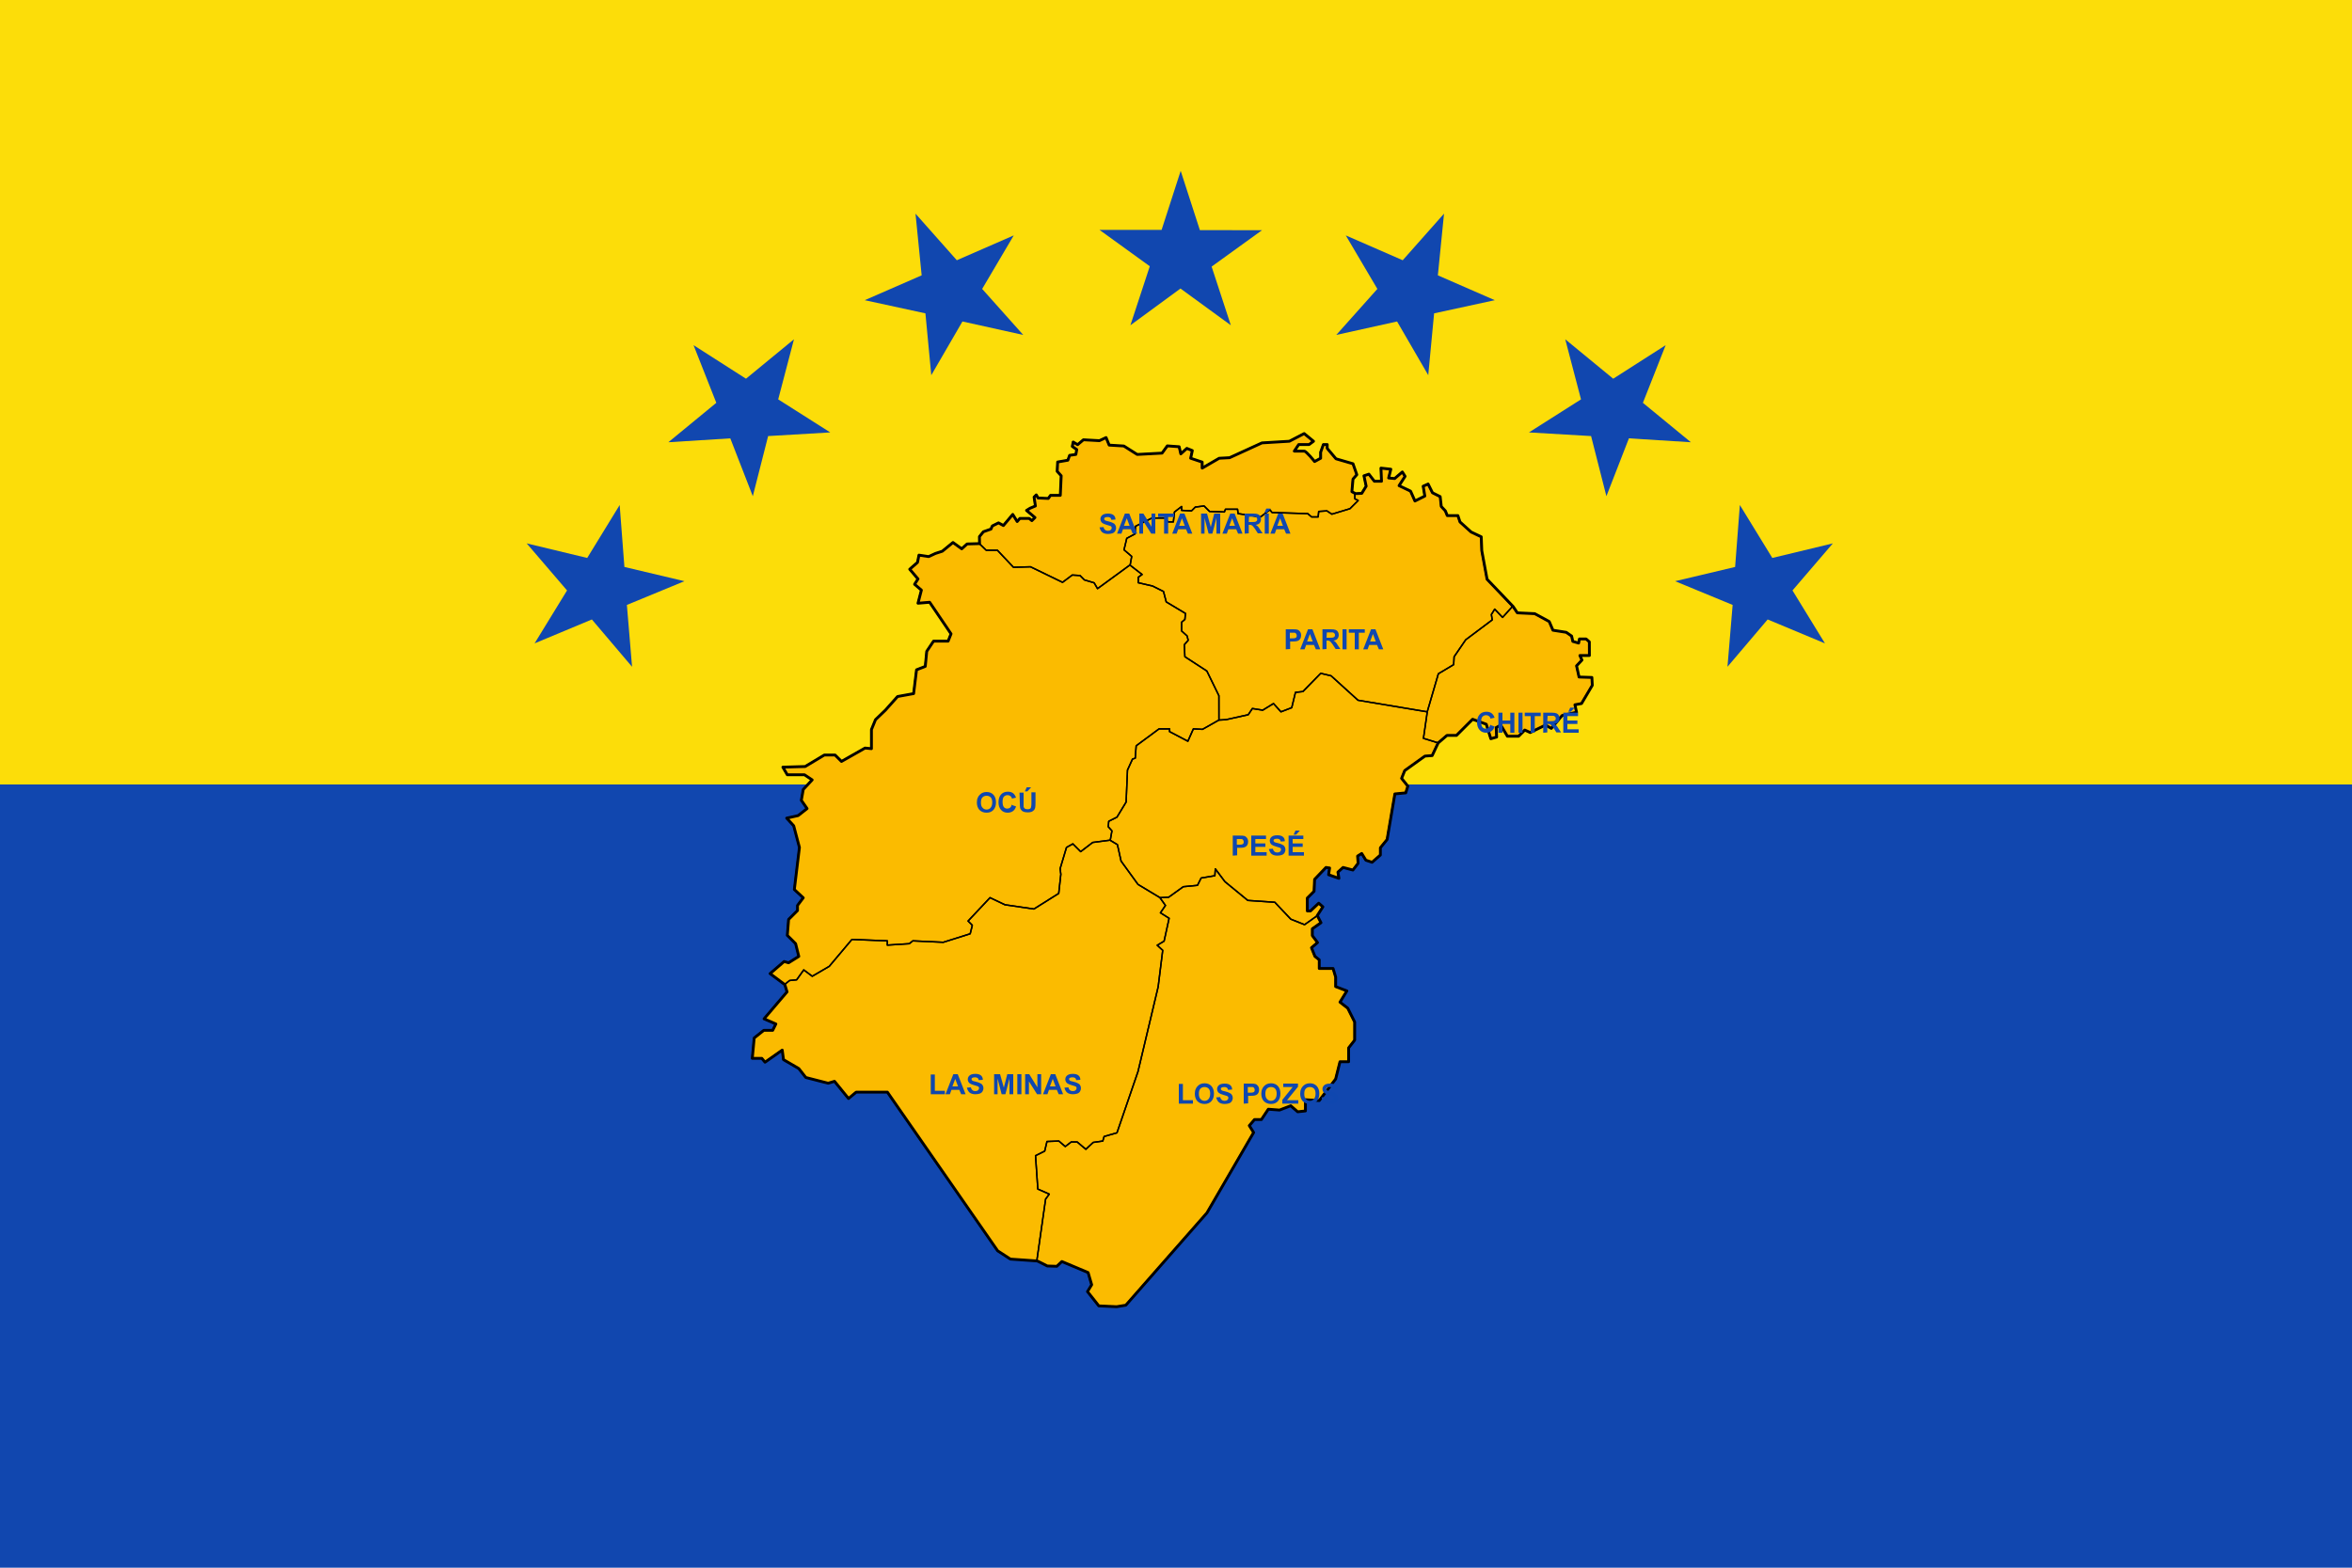 <svg height="600" viewBox="0 0 7.5 5" width="900" xmlns="http://www.w3.org/2000/svg"><path d="m0-5h7.51v5h-7.51z" fill="#1147af" transform="scale(1 -1)"/><path d="m-7.51-2.502h7.51v2.502h-7.51z" fill="#fcdd09" transform="scale(-1)"/><path d="m85.294 874.26.788 2.564-8.14 9.555 4.18 1.826-1.129 2.258h-3.161l-3.387 2.71-.677 7.226h3.387l1.129 1.355 6.097-4.29.452 3.387 5.419 3.161 2.484 3.161 7.903 2.032 2.258-.677 4.968 6.097 2.71-2.258h11.065l39.065 56.226 4.516 2.936 9.54.666c.9.41 3.537 1.782 3.537 1.782l3.375.105 1.793-1.688 9.282 3.903 1.266 4.324-1.477 2.426 4.008 5.063 6.317.291 3.249-.532 28.762-32.74 16.523-28.456-1.53-2.448 1.836-2.142h2.448l2.448-3.672 3.978.306 3.978-1.53 2.448 2.142 2.754-.306v-3.978l4.896.306 5.814-7.649 1.53-6.12h3.06v-4.896l2.142-2.754v-6.426l-2.448-4.896-2.754-2.142 2.448-3.978-3.978-1.53v-3.366l-.918-3.06h-4.896v-3.06l-1.53-1.224-1.224-3.06 2.142-1.836-1.836-2.448v-2.448l3.06-2.142-1.315-2.54 1.99-3.087-1.468-1.285-2.937 2.753h-1.101v-4.589l2.386-2.386.184-4.222 4.038-4.222 1.285.184-.367 2.386 3.671 1.285-.367-2.203 1.835-1.652 3.487.918 1.835-2.386-.184-2.57 1.468-.918 1.468 2.386 2.203.734 2.937-2.57v-2.57l2.386-2.937 2.753-16.153 3.855-.367.734-2.386-2.203-2.753 1.101-2.753 7.159-5.139 2.57-.184 2.1-4.453 3.126-2.689h3.375l5.723-5.723 4.843 1.761 1.614 5.136 2.054-.587-.147-3.375 1.614-.881 2.348 3.962h3.962l2.201-2.201 1.908.881 5.43-2.642 2.054 1.174 3.816-4.549 5.136-1.174-.587-2.642 2.348-.44 3.816-6.457-.147-2.788-4.549-.147-.88-3.962 1.908-2.054-.734-1.614h3.375l-.022-4.836-1.152-1.034h-2.348l-.293 1.468-2.054-.587-.44-1.908-1.908-1.321-4.696-.734-1.321-3.082-5.136-2.788-6.163-.294-1.486-2.232-9.234-9.664-1.881-10.156-.188-4.89-3.574-1.693-3.95-3.574-.752-2.257h-3.762l-.655-1.649-1.467-1.574-.389-3.498-2.72-1.36-1.554-3.109-1.749.777.583 3.498-3.497 1.749-1.554-3.498-4.08-1.943 2.137-3.303-.972-1.554-2.72 2.332-2.137-.194.777-3.109-3.498-.389.194 4.663h-2.526l-1.943-2.526-1.749.583.777 3.692-1.554 2.526-2.234.097-1.263-.68.389-4.469 1.36-1.554-1.36-3.886-6.024-1.749-3.109-3.692v-1.36h-1.36l-.972 2.72v2.137l-2.137 1.166s-2.914-3.692-3.692-3.692h-3.498l1.554-2.332h3.692l1.554-1.166-3.303-2.72-5.246 2.72-9.715.583-11.464 5.246-3.692.194-6.023 3.498v-2.137l-4.08-1.36.583-2.72-1.943-.777-2.137 1.943-.583-2.526-4.203-.304-1.851 2.566-8.817.472-4.724-2.992-5.196-.315-1.102-2.677-2.362 1.102-5.668-.315-2.047 1.732-1.575-.945-.315 1.575 1.575 1.102-.315 1.732-2.204.315-.63 1.732-3.621.63-.157 3.307 1.417 1.575-.315 6.928h-3.464l-.787 1.102-3.622-.157-.63-1.102-.787.787.472 3.149-1.889.787-1.26.787 2.992 2.519-1.102 1.102-.945-.787h-3.307l-.945 1.102-1.575-2.519-3.307 3.936-1.732-.945-2.204 1.102-.472 1.102-2.677.945-1.417 1.732.052 2.471-4.424.124-1.894 1.722-3.099-2.238-3.788 3.099-2.411.775-2.411 1.119-3.444-.517-.517 2.583-2.755 2.411 2.927 3.444-1.205 1.894 2.411 2.066-1.205 4.649 4.133-.344 7.576 11.192-1.033 2.583h-5.165l-2.411 3.616-.517 5.338-3.099 1.205-1.033 8.437-5.682 1.033-4.305 4.821-3.522 3.386-1.433 3.502v6.774l-2.258-.226-8.355 4.742-2.258-2.258h-3.839l-6.774 4.064-7.903.226 1.581 2.71h6.097l2.71 1.806-3.161 3.387-.677 3.839 2.032 2.936-3.161 2.484-4.065.903 2.484 2.71 2.032 7.678-1.806 14.903 3.161 2.936-2.032 2.71v1.806l-3.161 3.161-.452 5.645 2.936 2.936 1.129 4.516-3.613 2.258-1.581-.452-4.968 4.29z" fill="#fbbb00" fill-rule="evenodd" stroke="#000" stroke-linejoin="round" transform="matrix(.009 0 0 .009 1.735 -4.728)"/><g fill="none" stroke="#000" stroke-linejoin="round" stroke-width=".5" transform="matrix(.009 0 0 .009 1.734 -4.728)"><path d="m200.59 823.08-6.102.802-4.266 3.262-2.76-2.76-2.258 1.255-2.258 7.528.251 2.007-.753 6.775-8.783 5.521-10.288-1.506-5.27-2.509-7.779 8.281 1.506 1.506-.753 3.011-9.536 3.011-10.79-.502-1.255 1.004-7.779.502v-1.506l-12.547-.502-8.03 9.535-6.022 3.513-3.011-2.258-2.509 3.513-2.509.251-1.808 1.406.804 2.609-8.187 9.625 4.227 1.756-1.129 2.258h-3.161l-3.387 2.71-.677 7.226h3.387l1.129 1.355 6.097-4.29.452 3.387 5.419 3.161 2.484 3.161 7.903 2.032 2.258-.677 4.968 6.097 2.71-2.258h11.065l39.065 56.226 4.516 2.936 9.443.643 3.132-21.896 1.297-1.783-4.053-1.783-.81-11.833 3.242-1.621.81-3.404 4.215-.162 2.269 1.945 2.107-1.621h2.107l3.08 2.594 2.594-2.432 3.404-.486.486-1.621 4.539-1.297 7.457-21.722 7.133-29.989 1.621-12.968-1.945-1.783 2.432-1.459 1.783-8.105-3.08-1.945 1.783-2.594-1.945-2.756-7.781-4.701-5.998-8.267-1.297-5.836z"/><path d="m202.98 988.38-6.434-.268-4.008-5.063 1.477-2.426-1.266-4.324-9.282-3.903-1.793 1.688-3.375-.105s-2.707-1.324-3.601-1.839l3.1-21.861 1.297-1.783-4.053-1.783-.81-11.833 3.242-1.621.81-3.404 4.215-.162 2.269 1.945 2.107-1.621h2.107l3.08 2.594 2.594-2.432 3.404-.486.486-1.621 4.539-1.297 7.457-21.722 7.133-29.989 1.621-12.968-1.945-1.783 2.432-1.459 1.783-8.105-3.08-1.945 1.783-2.594-1.962-2.756 3.097-.162 5.187-3.728 5.025-.486 1.297-2.594 4.863-.811.162-2.432 3.404 4.539 8.105 6.646 9.564.648 5.673 5.998 4.863 1.945 4.496-3.167 1.221 2.473-3.06 2.142v2.448l1.836 2.448-2.142 1.836 1.224 3.06 1.53 1.224v3.06h4.896l.918 3.06v3.366l3.978 1.53-2.448 3.978 2.754 2.142 2.448 4.896v6.426l-2.142 2.754v4.896h-3.06l-1.53 6.12-5.814 7.649-4.896-.306v3.978l-2.754.306-2.448-2.142-3.978 1.53-3.978-.306-2.448 3.672h-2.448l-1.836 2.142 1.53 2.448-16.523 28.456-28.762 32.74z"/><path d="m207.64 725.56 4.356 3.357-1.36.972v1.943l5.052 1.166 3.886 1.943.972 3.692 6.801 4.08-.194 2.137-1.166.972v3.109l1.943 1.749.389 1.554-1.36 1.554.194 4.275 7.772 5.052 4.275 8.744.017 8.653-5.819 3.282-3.242-.162-1.945 4.377-6.484-3.404v-.973h-3.728l-8.105 5.998-.324 4.377-.973.324-1.783 3.89-.486 11.347-3.242 5.349-2.918 1.459-.162 1.945 1.297 1.459-.594 3.291-6.221.802-4.266 3.262-2.76-2.76-2.258 1.255-2.258 7.528.251 2.007-.753 6.775-8.783 5.521-10.288-1.506-5.27-2.509-7.779 8.281 1.506 1.506-.753 3.011-9.536 3.011-10.79-.502-1.255 1.004-7.779.502v-1.506l-12.547-.502-8.03 9.535-6.022 3.513-3.011-2.258-2.509 3.513-2.509.251-1.792 1.451-5.204-3.893 4.968-4.29 1.581.452 3.613-2.258-1.129-4.516-2.936-2.936.452-5.645 3.161-3.161v-1.806l2.032-2.71-3.161-2.936 1.806-14.903-2.032-7.678-2.484-2.71 4.065-.903 3.161-2.484-2.032-2.936.677-3.839 3.161-3.387-2.71-1.806h-6.097l-1.581-2.71 7.903-.226 6.774-4.064h3.839l2.258 2.258 8.355-4.742 2.258.226v-6.774l1.518-3.459 3.436-3.429 4.305-4.821 5.682-1.033 1.033-8.437 3.099-1.205.517-5.338 2.411-3.616h5.165l1.033-2.583-7.576-11.192-4.133.344 1.205-4.649-2.411-2.066 1.205-1.894-2.927-3.444 2.755-2.411.517-2.583 3.444.517 2.539-1.119 2.282-.775 3.788-3.099 3.099 2.238 1.894-1.722 4.391-.173 2.497 2.411h3.96l5.682 6.027 6.027-.172 11.364 5.51 3.444-2.583 2.755.172 1.55 1.55 3.444 1.033 1.205 2.066z"/><path d="m316.83 788.58-5.157-1.599 1.394-9.392-24.581-4.109-9.539-8.658-3.669-.881-6.31 6.457-2.642.293-1.321 5.43-3.816 1.468-2.642-2.935-3.816 2.348-3.669-.587-1.468 2.201-7.925 1.761-2.507.142-5.77 3.278-3.242-.162-1.945 4.377-6.484-3.404v-.973h-3.728l-8.105 5.998-.324 4.377-.973.324-1.783 3.89-.486 11.347-3.242 5.349-2.918 1.459-.162 1.945 1.297 1.459-.59 3.324 2.535 1.539 1.297 5.836 5.998 8.267 7.838 4.701 3.022-.162 5.187-3.728 5.025-.486 1.297-2.594 4.863-.811.162-2.432 3.404 4.539 8.105 6.646 9.564.648 5.673 5.998 4.863 1.945 4.469-3.174 1.923-3.148-1.468-1.285-2.937 2.753h-1.101v-4.589l2.386-2.386.184-4.222 4.038-4.222 1.285.184-.367 2.386 3.671 1.285-.367-2.203 1.835-1.652 3.487.918 1.835-2.386-.184-2.57 1.468-.918 1.468 2.386 2.203.734 2.937-2.57v-2.57l2.386-2.937 2.753-16.153 3.855-.367.734-2.386-2.203-2.753 1.101-2.753 7.159-5.139 2.57-.184z"/><path d="m370.41 752.64-.039 4.99h-3.375l.734 1.614-1.908 2.054.88 3.962 4.549.147.147 2.788-3.816 6.457-2.348.44.587 2.642-5.136 1.174-3.816 4.549-2.054-1.174-5.43 2.642-1.908-.881-2.201 2.201h-3.962l-2.348-3.962-1.614.881.147 3.375-2.054.587-1.614-5.136-4.843-1.761-5.723 5.723h-3.375l-3.101 2.618-5.117-1.591 1.321-9.392 3.962-13.501 5.43-3.228.147-2.788 4.109-6.017 9.392-7.044-.293-1.908 1.174-1.908 2.788 2.935 3.522-3.889 1.614 2.275 6.163.294 5.136 2.788 1.321 3.082 4.696.734 1.908 1.321.44 1.908 2.054.587.293-1.468h2.348z"/><path d="m343.21 740.25-3.504 3.885-2.788-2.935-1.174 1.908.293 1.908-9.392 7.044-4.109 6.017-.147 2.788-5.43 3.228-3.933 13.501-24.537-4.109-9.539-8.658-3.669-.881-6.31 6.457-2.642.293-1.321 5.43-3.816 1.468-2.642-2.935-3.816 2.348-3.669-.587-1.468 2.201-7.925 1.761-2.466.135-.009-8.65-4.275-8.744-7.772-5.052-.194-4.275 1.36-1.554-.389-1.554-1.943-1.749v-3.109l1.166-.972.194-2.137-6.801-4.08-.972-3.692-3.886-1.943-5.052-1.166v-1.943l1.36-.972-4.248-3.298.556-3.114-2.72-2.332.972-4.08 2.915-1.554.194-2.72 5.829-2.915h4.663l.972 1.36h1.943l.389-3.498 2.526-1.943v1.36l3.498.194 1.36-1.36 3.109-.389 1.943 1.943 5.246.194.389-.972h4.275l.194 1.554 7.966 1.166 3.303-2.526.777.972 12.63.389 1.36 1.166h2.332l.194-1.943 2.914-.194 1.749 1.166 6.412-1.943 2.915-2.915-1.166-.583-.043-1.818 2.375-.125 1.554-2.526-.777-3.692 1.749-.583 1.943 2.526h2.526l-.194-4.663 3.498.389-.777 3.109 2.137.194 2.72-2.332.972 1.554-2.137 3.303 4.08 1.943 1.554 3.498 3.497-1.749-.583-3.498 1.749-.777 1.554 3.109 2.72 1.36.389 3.498 1.362 1.539.76 1.684h3.762l.752 2.257 3.95 3.574 3.574 1.693.188 4.89 1.881 10.156z"/><path d="m207.76 725.52.547-3.014-2.72-2.332.972-4.08 2.915-1.554.194-2.72 5.829-2.915h4.663l.972 1.36h1.943l.389-3.498 2.526-1.943v1.36l3.498.194 1.36-1.36 3.109-.389 1.943 1.943 5.246.194.389-.972h4.275l.194 1.554 7.966 1.166 3.303-2.526.777.972 12.63.389 1.36 1.166h2.332l.194-1.943 2.914-.194 1.749 1.166 6.412-1.943 2.915-2.915-1.166-.583v-1.901l-1.166-.625.389-4.469 1.36-1.554-1.36-3.886-6.024-1.749-3.109-3.692v-1.36h-1.36l-.972 2.72v2.137l-2.137 1.166s-2.914-3.692-3.692-3.692h-3.498l1.554-2.332h3.692l1.554-1.166-3.303-2.72-5.246 2.72-9.715.583-11.464 5.246-3.692.194-6.023 3.498v-2.137l-4.08-1.36.583-2.72-1.943-.777-2.137 1.943-.583-2.526-3.859-.316-2.195 2.578-8.817.472-4.724-2.992-5.196-.315-1.102-2.677-2.362 1.102-5.668-.315-2.047 1.732-1.575-.945-.315 1.575 1.575 1.102-.315 1.732-2.204.315-.63 1.732-3.621.63-.157 3.307 1.417 1.575-.315 6.928h-3.464l-.787 1.102-3.622-.157-.63-1.102-.787.787.472 3.149-1.889.787-1.26.787 2.992 2.519-1.102 1.102-.945-.787h-3.307l-.945 1.102-1.575-2.519-3.307 3.936-1.732-.945-2.204 1.102-.472 1.102-2.677.945-1.417 1.732.015 2.409 2.501 2.425h3.96l5.682 6.027 6.027-.172 11.364 5.51 3.444-2.583 2.755.172 1.55 1.55 3.444 1.033 1.205 2.066z"/></g><g fill="#1147af"><path d="m3.915.908-.164-.112-.156.122.056-.19-.164-.111.198-.006.055-.19.067.187.198-.006-.157.121z" transform="matrix(1 .031 -.031 1 .038 .008)"/><path d="m3.915.908-.164-.112-.156.122.056-.19-.164-.111.198-.006.055-.19.067.187.198-.006-.157.121z" transform="matrix(.928 -.372 .372 .928 -.708 1.682)"/><path d="m3.915.908-.164-.112-.156.122.056-.19-.164-.111.198-.006.055-.19.067.187.198-.006-.157.121z" transform="matrix(.791 -.611 .611 .791 -1.004 3.053)"/><path d="m3.915.908-.164-.112-.156.122.056-.19-.164-.111.198-.006.055-.19.067.187.198-.006-.157.121z" transform="matrix(.548 -.836 .836 .548 -.722 4.629)"/><path d="m3.915.908-.164-.112-.156.122.056-.19-.164-.111.198-.006.055-.19.067.187.198-.006-.157.121z" transform="matrix(-.928 -.372 -.372 .928 8.232 1.682)"/><path d="m3.915.908-.164-.112-.156.122.056-.19-.164-.111.198-.006.055-.19.067.187.198-.006-.157.121z" transform="matrix(-.791 -.611 -.611 .791 8.527 3.053)"/><path d="m3.915.908-.164-.112-.156.122.056-.19-.164-.111.198-.006.055-.19.067.187.198-.006-.157.121z" transform="matrix(-.548 -.836 -.836 .548 8.246 4.629)"/></g><g fill="#0f47af" stroke-width=".008"><g transform="translate(.008 -.139)"><path d="m4.746 2.452.012.004q-.003.01-.01.015-.007.005-.017.005-.013 0-.021-.009-.008-.009-.008-.024 0-.016.008-.025.008-.009.022-.009.012 0 .019.007.004.004.007.012l-.013.003q-.001-.005-.005-.008-.004-.003-.009-.003-.007 0-.012.005-.004.005-.004.016 0 .012.004.017.004.005.011.005.005 0 .009-.003t.005-.01z"/><path d="m4.77 2.476v-.064h.013v.025h.025v-.025h.013v.064h-.013v-.028h-.025v.028z"/><path d="m4.834 2.476v-.064h.013v.064z"/><path d="m4.873 2.476v-.053h-.019v-.011h.051v.011h-.019v.053z"/><path d="m4.913 2.476v-.064h.027q.01 0 .015.002.005.002.007.006.003.004.003.01 0 .007-.004.012-.004.005-.013.006.004.002.007.005.003.003.007.01l.008.012h-.015l-.009-.014q-.005-.007-.007-.009-.002-.002-.004-.003-.002-.001-.006-.001h-.003v.027zm.013-.037h.01q.009 0 .012-.001.002-.001.004-.003.001-.002.001-.005 0-.003-.002-.005-.002-.002-.005-.003-.002-0-.009-0h-.01z"/><path d="m4.977 2.476v-.064h.047v.011h-.034v.014h.032v.011h-.032v.017h.036v.011zm.016-.067.006-.013h.014l-.012.013z"/></g><g transform="translate(0 -.117)"><path d="m4.1 2.188v-.064h.021q.012 0 .015.001.005.001.009.006.004.005.004.012 0 .006-.002.01t-.005.006q-.003.002-.007.003-.005.001-.013.001h-.008v.024zm.013-.053v.018h.007q.008 0 .01-.001.003-.001.004-.003.001-.002.001-.005 0-.003-.002-.006t-.005-.003q-.002-0-.009-0z"/><path d="m4.21 2.188h-.014l-.006-.014h-.025l-.005.014h-.014l.025-.064h.014zm-.024-.025-.009-.024-.009.024z"/><path d="m4.217 2.188v-.064h.027q.01 0 .015.002.005.002.007.006.003.004.003.01 0 .007-.004.012-.004.005-.013.006.004.002.007.005.003.003.007.01l.008.012h-.015l-.009-.014q-.005-.007-.007-.009-.002-.002-.004-.003-.002-.001-.006-.001h-.003v.027zm.013-.037h.01q.009 0 .012-.001.002-.001.004-.003.001-.002.001-.005 0-.003-.002-.005-.002-.002-.005-.003-.002-0-.009-0h-.01z"/><path d="m4.281 2.188v-.064h.013v.064z"/><path d="m4.32 2.188v-.053h-.019v-.011h.051v.011h-.019v.053z"/><path d="m4.411 2.188h-.014l-.006-.014h-.025l-.005.014h-.014l.025-.064h.014zm-.024-.025-.009-.024-.009.024z"/></g><g transform="translate(-.035 -.128)"><path d="m3.541 1.81.013-.001q.001.006.005.009.003.003.009.003.006 0 .009-.003.003-.003.003-.006 0-.002-.001-.004-.001-.002-.005-.003-.002-.001-.01-.003-.01-.003-.014-.006-.006-.005-.006-.013 0-.005.003-.009.003-.004.008-.006.005-.002.013-.002.012 0 .018.005.006.005.006.014l-.013.001q-.001-.005-.004-.007-.003-.002-.008-.002-.006 0-.009.002-.002.001-.002.004 0 .002.002.004.002.002.012.004.009.002.014.005.005.002.007.006.003.004.003.01 0 .005-.003.01-.003.005-.009.007-.006.002-.014.002-.012 0-.019-.006-.006-.006-.008-.016z"/><path d="m3.661 1.83h-.014l-.006-.014h-.025l-.005.014h-.014l.025-.064h.014zm-.024-.025-.009-.024-.009.024z"/><path d="m3.668 1.83v-.064h.013l.026.042v-.042h.012v.064h-.013l-.026-.041v.041z"/><path d="m3.747 1.83v-.053h-.019v-.011h.051v.011h-.019v.053z"/><path d="m3.837 1.83h-.014l-.006-.014h-.025l-.005.014h-.014l.025-.064h.014zm-.024-.025-.009-.024-.009.024z"/><path d="m3.865 1.83v-.064h.019l.012.043.011-.043h.019v.064h-.012v-.05l-.013.05h-.012l-.013-.05v.05z"/><path d="m3.997 1.83h-.014l-.006-.014h-.025l-.005.014h-.014l.025-.064h.014zm-.024-.025-.009-.024-.009.024z"/><path d="m4.004 1.83v-.064h.027q.01 0 .015.002.005.002.007.006.003.004.003.01 0 .007-.004.012-.004.005-.013.006.004.002.007.005.003.003.007.01l.008.012h-.015l-.009-.014q-.005-.007-.007-.009-.002-.002-.004-.003-.002-.001-.006-.001h-.003v.027zm.013-.037h.01q.009 0 .012-.001.002-.001.004-.003.001-.002.001-.005 0-.003-.002-.005-.002-.002-.005-.003-.002-0-.009-0h-.01z"/><path d="m4.068 1.83v-.064h.013v.064zm-.001-.067.006-.013h.014l-.012.013z"/><path d="m4.15 1.83h-.014l-.006-.014h-.025l-.005.014h-.014l.025-.064h.014zm-.024-.025-.009-.024-.009.024z"/></g><g transform="translate(0 -.117)"><g><path d="m3.115 2.677q0-.01.003-.016.002-.005.006-.009.004-.004.008-.006.006-.003.014-.003.014 0 .022.009.008.009.008.024 0 .015-.008.024-.008.009-.022.009-.014 0-.023-.009-.008-.009-.008-.024zm.013-0q0 .011.005.016.005.006.013.006.008 0 .013-.006.005-.006.005-.017 0-.011-.005-.016-.005-.005-.013-.005-.008 0-.013.005-.005.005-.005.016z"/><path d="m3.228 2.685.012.004q-.003.01-.01.015-.007.005-.017.005-.013 0-.021-.009-.008-.009-.008-.024 0-.016.008-.025.008-.009.022-.009.012 0 .019.007.004.004.007.012l-.013.003q-.001-.005-.005-.008-.004-.003-.009-.003-.007 0-.012.005-.004.005-.004.016 0 .012.004.017.004.005.011.005.005 0 .009-.003t.005-.01z"/><path d="m3.251 2.645h.013v.034q0 .008 0.0.011.001.004.004.006.003.002.009.002.005 0 .008-.002.003-.002.003-.006.001-.003.001-.011v-.035h.013v.033q0 .011-.001.016-.001.005-.004.008-.003.003-.007.005-.005.002-.012.002-.009 0-.014-.002-.005-.002-.007-.005-.003-.003-.004-.007-.001-.005-.001-.016zm.017-.004.006-.013h.014l-.012.013z"/></g><g><path d="m3.931 2.846v-.064h.021q.012 0 .015.001.005.001.009.006.004.005.004.012 0 .006-.002.01t-.005.006q-.003.002-.007.003-.005.001-.013.001h-.008v.024zm.013-.053v.018h.007q.008 0 .01-.001.003-.001.004-.003.001-.002.001-.005 0-.003-.002-.006t-.005-.003q-.002-0-.009-0z"/><path d="m3.99 2.846v-.064h.047v.011h-.034v.014h.032v.011h-.032v.017h.036v.011z"/><path d="m4.046 2.825.013-.001q.001.006.005.009.003.003.009.003.006 0 .009-.003.003-.003.003-.006 0-.002-.001-.004-.001-.002-.005-.003-.002-.001-.01-.003-.01-.003-.014-.006-.006-.005-.006-.013 0-.005.003-.009.003-.004.008-.006.005-.002.013-.002.012 0 .018.005.006.005.006.014l-.013.001q-.001-.005-.004-.007-.003-.002-.008-.002-.006 0-.009.002-.002.001-.002.004 0 .002.002.004.002.002.012.004.009.002.014.005.005.002.007.006.003.004.003.01 0 .005-.003.01-.003.005-.009.007-.006.002-.014.002-.012 0-.019-.006-.006-.006-.008-.016z"/><path d="m4.109 2.846v-.064h.047v.011h-.034v.014h.032v.011h-.032v.017h.036v.011zm.016-.067.006-.013h.014l-.012.013z"/></g><g><path d="m2.968 3.607v-.063h.013v.052h.032v.011z"/><path d="m3.079 3.607h-.014l-.006-.014h-.025l-.005.014h-.014l.025-.064h.014zm-.024-.025-.009-.024-.009.024z"/><path d="m3.083 3.586.013-.001q.001.006.005.009.003.003.009.003.006 0 .009-.003.003-.003.003-.006 0-.002-.001-.004-.001-.002-.005-.003-.002-.001-.01-.003-.01-.003-.014-.006-.006-.005-.006-.013 0-.005.003-.009.003-.004.008-.006.005-.002.013-.002.012 0 .018.005.006.005.006.014l-.013.001q-.001-.005-.004-.007-.003-.002-.008-.002-.006 0-.009.002-.002.001-.002.004 0 .002.002.004.002.002.012.004.009.002.014.005.005.002.007.006.003.004.003.01 0 .005-.003.01-.003.005-.009.007-.006.002-.014.002-.012 0-.019-.006-.006-.006-.008-.016z"/><path d="m3.17 3.607v-.064h.019l.012.043.011-.043h.019v.064h-.012v-.05l-.013.05h-.012l-.013-.05v.05z"/><path d="m3.244 3.607v-.064h.013v.064z"/><path d="m3.269 3.607v-.064h.013l.026.042v-.042h.012v.064h-.013l-.026-.041v.041z"/><path d="m3.39 3.607h-.014l-.006-.014h-.025l-.005.014h-.014l.025-.064h.014zm-.024-.025-.009-.024-.009.024z"/><path d="m3.394 3.586.013-.001q.001.006.005.009.003.003.009.003.006 0 .009-.003.003-.003.003-.006 0-.002-.001-.004-.001-.002-.005-.003-.002-.001-.01-.003-.01-.003-.014-.006-.006-.005-.006-.013 0-.005.003-.009.003-.004.008-.006.005-.002.013-.002.012 0 .018.005.006.005.006.014l-.013.001q-.001-.005-.004-.007-.003-.002-.008-.002-.006 0-.009.002-.002.001-.002.004 0 .002.002.004.002.002.012.004.009.002.014.005.005.002.007.006.003.004.003.01 0 .005-.003.01-.003.005-.009.007-.006.002-.014.002-.012 0-.019-.006-.006-.006-.008-.016z"/></g><g><path d="m3.759 3.637v-.063h.013v.052h.032v.011z"/><path d="m3.81 3.606q0-.01.003-.016.002-.005.006-.009.004-.004.008-.006.006-.003.014-.003.014 0 .022.009.008.009.008.024 0 .015-.008.024-.008.009-.022.009-.014 0-.023-.009-.008-.009-.008-.024zm.013-0q0 .011.005.016.005.006.013.006.008 0 .013-.006.005-.006.005-.017 0-.011-.005-.016-.005-.005-.013-.005-.008 0-.013.005-.005.005-.005.016z"/><path d="m3.878 3.617.013-.001q.001.006.005.009.003.003.009.003.006 0 .009-.003.003-.003.003-.006 0-.002-.001-.004-.001-.002-.005-.003-.002-.001-.01-.003-.01-.003-.014-.006-.006-.005-.006-.013 0-.005.003-.009.003-.004.008-.006.005-.002.013-.002.012 0 .018.005.006.005.006.014l-.013.001q-.001-.005-.004-.007-.003-.002-.008-.002-.006 0-.009.002-.002.001-.002.004 0 .002.002.004.002.002.012.004.009.002.014.005.005.002.007.006.003.004.003.01 0 .005-.003.01-.003.005-.009.007-.006.002-.014.002-.012 0-.019-.006-.006-.006-.008-.016z"/><path d="m3.966 3.637v-.064h.021q.012 0 .015.001.005.001.009.006.004.005.004.012 0 .006-.002.01t-.005.006q-.003.002-.007.003-.005.001-.013.001h-.008v.024zm.013-.053v.018h.007q.008 0 .01-.001.003-.001.004-.003.001-.002.001-.005 0-.003-.002-.006t-.005-.003q-.002-0-.009-0z"/><path d="m4.022 3.606q0-.01.003-.016.002-.005.006-.009.004-.004.008-.006.006-.003.014-.003.014 0 .022.009.008.009.008.024 0 .015-.008.024-.008.009-.022.009-.014 0-.023-.009-.008-.009-.008-.024zm.013-0q0 .011.005.016.005.006.013.006.008 0 .013-.006.005-.006.005-.017 0-.011-.005-.016-.005-.005-.013-.005-.008 0-.013.005-.005.005-.005.016z"/><path d="m4.089 3.637v-.012l.033-.041h-.03v-.011h.047v.01l-.035.043h.036v.011z"/><path d="m4.146 3.606q0-.01.003-.016.002-.005.006-.009.004-.004.008-.006.006-.003.014-.003.014 0 .022.009.008.009.008.024 0 .015-.008.024-.008.009-.022.009-.014 0-.023-.009-.008-.009-.008-.024zm.013-0q0 .011.005.016.005.006.013.006.008 0 .013-.006.005-.006.005-.017 0-.011-.005-.016-.005-.005-.013-.005-.008 0-.013.005-.005.005-.005.016z"/><path d="m4.214 3.617.013-.001q.001.006.005.009.003.003.009.003.006 0 .009-.003.003-.003.003-.006 0-.002-.001-.004-.001-.002-.005-.003-.002-.001-.01-.003-.01-.003-.014-.006-.006-.005-.006-.013 0-.005.003-.009.003-.004.008-.006.005-.002.013-.002.012 0 .018.005.006.005.006.014l-.013.001q-.001-.005-.004-.007-.003-.002-.008-.002-.006 0-.009.002-.002.001-.002.004 0 .002.002.004.002.002.012.004.009.002.014.005.005.002.007.006.003.004.003.01 0 .005-.003.01-.003.005-.009.007-.006.002-.014.002-.012 0-.019-.006-.006-.006-.008-.016z"/></g></g></g></svg>